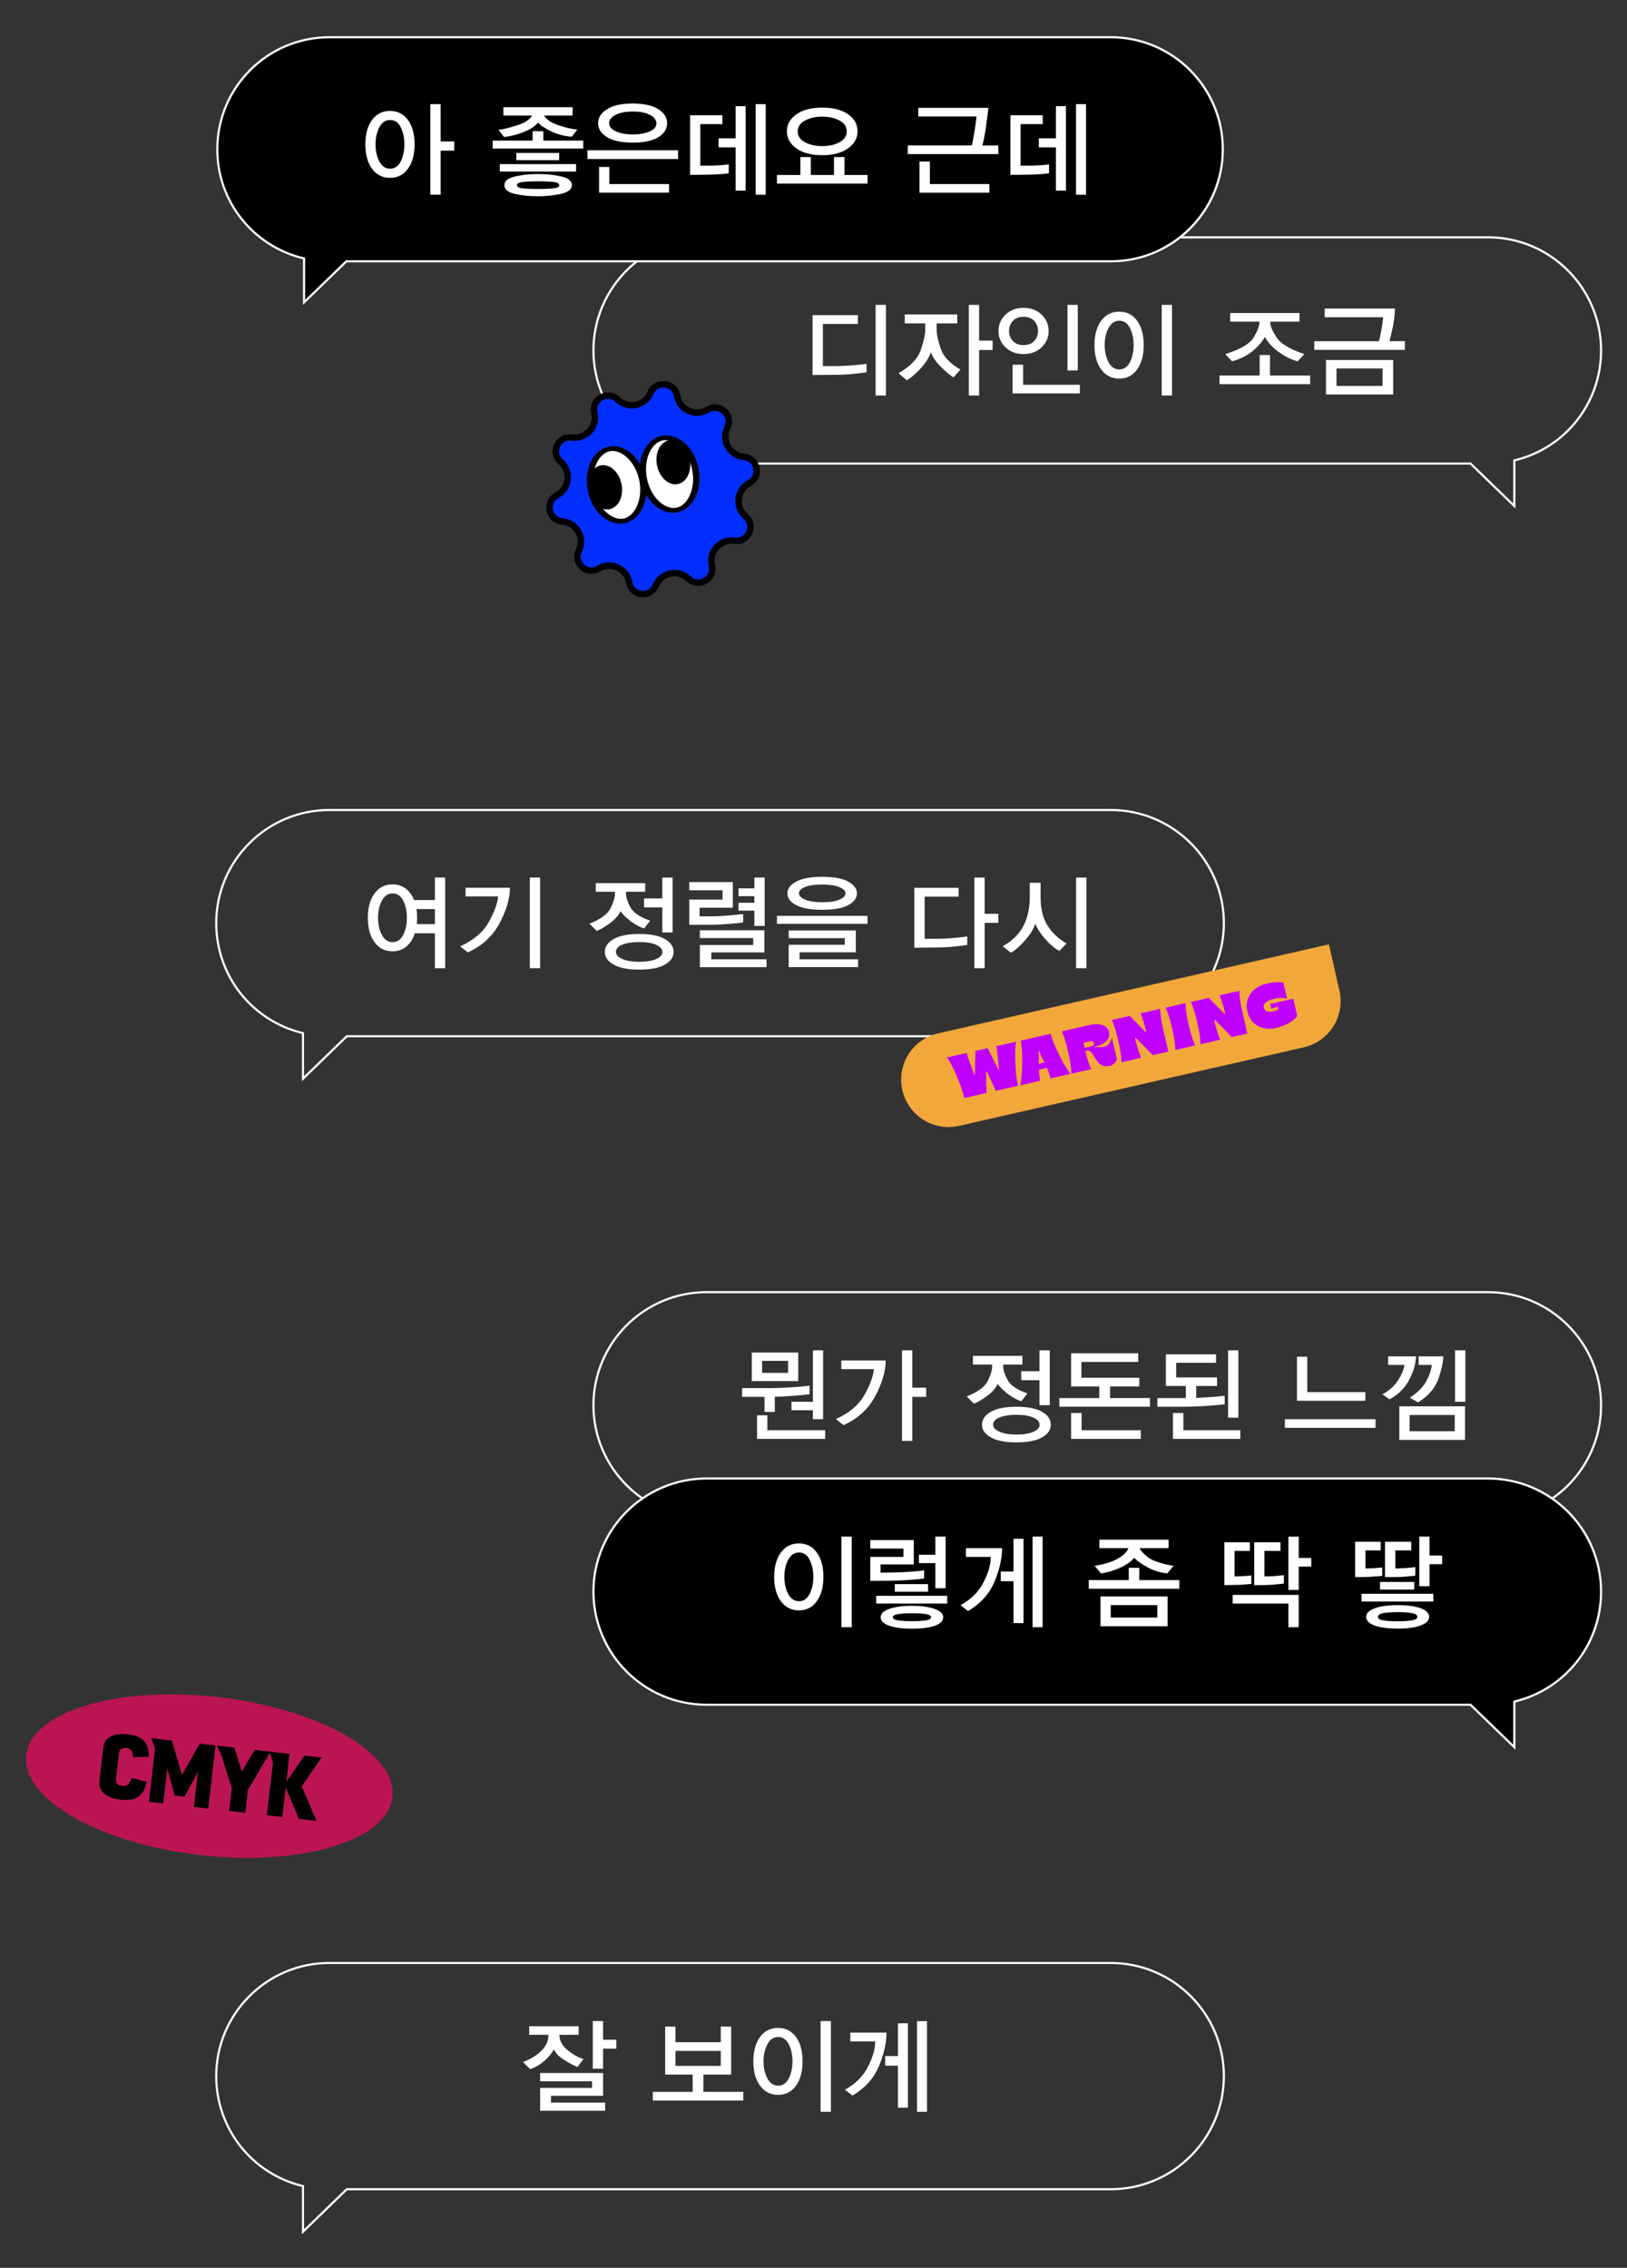 <?xml version="1.0" encoding="UTF-8"?><svg xmlns="http://www.w3.org/2000/svg" viewBox="0 0 758.26 1056.94"><rect x="0" y="0" width="758.26" height="1056.94" fill="#333333" stroke="none"/><defs><style>.c{fill:#022eff;}.d{fill:#fff;}.e{fill:#f2a73b;}.f{fill:#bb1454;}.g{fill:#c000ff;}</style></defs><g id="a"/><g id="b"><g><g><g><g><path class="d" d="M398.79,174.15c-2.77,.32-5.8,.5-9.1,.53l-10.99,.1v-27.89h21.12v4.08h-16.32v19.68l8.11-.05c2.14-.06,4.57-.22,7.27-.48,2.7-.26,4.36-.45,4.97-.58v3.98c-.61,.1-2.3,.3-5.06,.62Zm9.29,10.18v-42.24h4.8v42.24h-4.8Z"/><path class="d" d="M444.32,175.92c-1.79-1.22-3.82-2.96-6.1-5.23-2.27-2.27-3.73-4.48-4.37-6.62-.77,2.4-2.28,4.86-4.54,7.37-2.26,2.51-4.47,4.44-6.65,5.78l-3.94-3.26c5.6-3.23,9.08-6.87,10.44-10.92,1.36-4.05,2.04-7.1,2.04-9.14v-3.17h-9.55v-4.18h24.48v4.18h-9.6v3.17c0,1.98,.63,4.85,1.9,8.59,1.26,3.74,4.33,6.99,9.19,9.74l-3.31,3.7Zm12-33.84v16.66h6.29v4.37h-6.29v21.22h-4.8v-42.24h4.8Z"/><path class="d" d="M485.43,161.88c-2.19,2.1-5,3.14-8.42,3.14s-6.18-1.05-8.38-3.14c-2.19-2.1-3.29-4.63-3.29-7.61s1.1-5.52,3.29-7.63,4.98-3.17,8.38-3.17,6.23,1.06,8.42,3.17c2.19,2.11,3.29,4.66,3.29,7.63s-1.1,5.51-3.29,7.61Zm-3.41-12.29c-1.17-1.3-2.84-1.94-5.02-1.94s-3.8,.65-4.97,1.94c-1.17,1.3-1.75,2.86-1.75,4.68s.58,3.34,1.75,4.63c1.17,1.3,2.82,1.94,4.97,1.94s3.85-.65,5.02-1.94c1.17-1.3,1.75-2.84,1.75-4.63s-.58-3.38-1.75-4.68Zm-10.1,33.77v-13.39h4.9v9.36h26.45v4.03h-31.34Zm25.58-10.7v-30.58h4.8v30.58h-4.8Z"/><path class="d" d="M529.95,172.18c-2.05,2.85-4.83,4.27-8.35,4.27s-6.28-1.42-8.38-4.25c-2.1-2.83-3.14-6.62-3.14-11.35s1.05-8.56,3.14-11.38c2.1-2.82,4.89-4.22,8.38-4.22s6.3,1.41,8.35,4.22c2.05,2.82,3.07,6.61,3.07,11.38s-1.02,8.48-3.07,11.33Zm-3.36-19.32c-1.15-2.26-2.8-3.38-4.94-3.38s-3.82,1.14-5.02,3.41c-1.2,2.27-1.8,4.91-1.8,7.92s.6,5.74,1.8,7.99c1.2,2.26,2.87,3.38,5.02,3.38s3.79-1.13,4.94-3.38c1.15-2.26,1.73-4.92,1.73-7.99s-.58-5.69-1.73-7.94Zm14.83,31.46v-42.24h4.8v42.24h-4.8Z"/><path class="d" d="M568.35,179.04v-4.03h18.72v-9.55h4.8v9.55h18.72v4.03h-42.24Zm26.57-21.82c1.94,2.99,6.26,5.59,12.98,7.8l-3.12,3.36c-2.69-.64-5.54-2.02-8.57-4.15-3.02-2.13-5.27-4.54-6.74-7.22-1.18,2.24-3.08,4.44-5.69,6.6-2.61,2.16-5.82,3.75-9.62,4.78l-3.12-3.36c7.07-2.21,11.49-4.81,13.25-7.8,1.76-2.99,2.64-5.22,2.64-6.7v-.62h-13.58v-4.03h32.26v4.03h-13.58v.62c0,1.47,.97,3.7,2.9,6.7Z"/><path class="d" d="M612.51,163.06v-4.03h30.19c.26-1.09,.6-2.74,1.03-4.97,.43-2.22,.73-4.3,.89-6.22h-27.26v-4.03h32.78c-.16,3.49-.55,6.62-1.18,9.38-.62,2.77-1.08,4.71-1.37,5.83h7.15v4.03h-42.24Zm5.47,20.78v-16.08h31.3v16.08h-31.3Zm26.35-12.1h-21.46v8.11h21.46v-8.11Z"/></g><path class="d" d="M706.25,237.01l-21.12-20.47H329.29c-29.35,0-53.22-23.87-53.22-53.22s23.87-53.22,53.22-53.22h364.17c29.35,0,53.22,23.87,53.22,53.22,0,24.6-16.6,45.78-40.43,51.66v22.03ZM329.29,111.1c-28.79,0-52.22,23.43-52.22,52.22s23.43,52.22,52.22,52.22h356.24l19.72,19.11v-20.46l.38-.09c23.58-5.63,40.04-26.52,40.04-50.78,0-28.79-23.43-52.22-52.22-52.22H329.29Z"/></g><g><g><path class="d" d="M202.68,419.45v-10.46h4.8v42.24h-4.8v-16.27h-9.36c-.83,2.62-2.14,4.68-3.94,6.17-1.79,1.49-3.95,2.23-6.48,2.23-3.49,0-6.27-1.42-8.35-4.25s-3.12-6.62-3.12-11.35,1.04-8.56,3.12-11.38c2.08-2.82,4.86-4.22,8.35-4.22,2.37,0,4.41,.64,6.12,1.92,1.71,1.28,3.02,3.07,3.91,5.38h9.74Zm-14.76,.31c-1.14-2.26-2.79-3.38-4.97-3.38s-3.81,1.14-4.99,3.41c-1.18,2.27-1.78,4.91-1.78,7.92s.59,5.74,1.78,7.99c1.18,2.26,2.85,3.38,4.99,3.38s3.83-1.13,4.97-3.38c1.14-2.26,1.7-4.92,1.7-7.99s-.57-5.69-1.7-7.94Zm14.76,10.92v-7.01h-8.59c.1,.64,.17,1.3,.22,1.97,.05,.67,.07,1.38,.07,2.11,0,.51,0,1.01-.02,1.49-.02,.48-.06,.96-.12,1.44h8.45Z"/><path class="d" d="M232.84,430.25c-3.18,6.02-8.12,10.56-14.81,13.63l-3.6-2.83c6.3-2.85,10.77-6.64,13.39-11.38,2.62-4.74,4.06-8.7,4.32-11.9h-15.17v-4.03h20.69c-.03,4.99-1.64,10.5-4.82,16.51Zm14.09,20.98v-42.24h4.8v42.24h-4.8Z"/><path class="d" d="M300.21,432.7c-1.66-.45-3.55-1.42-5.66-2.9-2.11-1.49-3.92-3.21-5.42-5.16-.74,1.86-2.31,3.69-4.73,5.5-2.42,1.81-4.52,3.05-6.31,3.72l-3.36-3.36c5.22-2.08,8.5-4.5,9.84-7.25,1.34-2.75,2.02-4.94,2.02-6.58v-1.06h-8.93v-4.03h23.04v4.03h-8.93v1.06c0,1.63,.69,3.7,2.06,6.22,1.38,2.51,4.43,4.57,9.17,6.17l-2.78,3.65Zm9.65,16.87c-2.72,1.55-6.7,2.33-11.95,2.33s-9.19-.78-11.93-2.33c-2.74-1.55-4.1-3.53-4.1-5.93s1.37-4.43,4.1-6c2.74-1.57,6.71-2.35,11.93-2.35s9.23,.78,11.95,2.35c2.72,1.57,4.08,3.57,4.08,6s-1.36,4.38-4.08,5.93Zm-4.1-9.26c-1.97-.85-4.57-1.27-7.8-1.27s-5.9,.41-7.9,1.22c-2,.82-3,1.93-3,3.34s1,2.46,3,3.34c2,.88,4.63,1.32,7.9,1.32s5.83-.42,7.8-1.27c1.97-.85,2.95-1.94,2.95-3.29s-.98-2.54-2.95-3.38Zm2.9-5.74v-11.66h-8.5v-4.18h8.5v-9.74h4.8v25.58h-4.8Z"/><path class="d" d="M339.67,430.59c-3.52,.29-6.8,.43-9.84,.43h-8.59v-11.76h15.5v-4.32h-15.5v-3.84h20.3v11.95h-15.5v4.03h5.57c2.08,0,4.81-.14,8.18-.43,3.38-.29,5.56-.51,6.55-.67v3.94c-.93,.16-3.15,.38-6.67,.67Zm-13.49,20.16v-10.32h24.86v-3.22h-24.86v-3.65h30.05v10.32h-24.72v3.22h25.73v3.65h-31.06Zm25.39-19.2v-7.15h-7.39v-3.65h7.39v-3.07h-7.39v-3.65h7.39v-5.04h4.8v22.56h-4.8Z"/><path class="d" d="M362.08,430.54v-3.7h42.24v3.7h-42.24Zm33.22-19.66c2.72,1.49,4.08,3.3,4.08,5.45s-1.36,4.08-4.08,5.52c-2.72,1.44-6.75,2.16-12.1,2.16s-9.34-.71-12.1-2.14c-2.75-1.42-4.13-3.26-4.13-5.5s1.38-4.05,4.13-5.52c2.75-1.47,6.78-2.21,12.1-2.21s9.38,.74,12.1,2.23Zm-27.74,39.86v-10.42h26.16v-3.07h-26.16v-3.6h31.3v10.18h-26.21v3.26h27.26v3.65h-32.35Zm23.54-37.32c-1.94-.78-4.58-1.18-7.94-1.18s-6.08,.38-7.97,1.15c-1.89,.77-2.83,1.74-2.83,2.93s.98,2.18,2.93,2.98c1.95,.8,4.62,1.2,8.02,1.2s5.94-.4,7.85-1.2c1.9-.8,2.86-1.78,2.86-2.93s-.97-2.17-2.9-2.95Z"/><path class="d" d="M445.72,441.05c-2.77,.32-5.8,.5-9.1,.53l-10.51,.1v-27.89h20.64v4.08h-15.84v19.68l7.63-.05c2.14-.06,4.57-.22,7.27-.48,2.7-.26,4.36-.45,4.97-.58v3.98c-.61,.1-2.3,.3-5.06,.62Zm13.18-32.06v16.9h6.38v4.22h-6.38v21.12h-4.8v-42.24h4.8Z"/><path class="d" d="M493.79,443.17c-1.86-.83-3.93-2.5-6.22-5.02-2.29-2.51-3.99-5.06-5.11-7.66-.67,2.34-2.21,4.88-4.61,7.63-2.4,2.75-4.64,4.72-6.72,5.9l-3.84-3.02c4.45-2.46,7.66-5.6,9.65-9.41,1.98-3.81,2.98-8.3,2.98-13.49v-6.67h5.04v6.67c0,5.25,1.02,9.57,3.05,12.96,2.03,3.39,5.03,6.27,9,8.64l-3.22,3.46Zm7.73,8.06v-42.24h4.8v42.24h-4.8Z"/></g><path class="d" d="M140.7,503.92v-22.03c-23.82-5.88-40.43-27.06-40.43-51.66,0-29.35,23.87-53.22,53.22-53.22h364.17c29.35,0,53.22,23.87,53.22,53.22s-23.87,53.22-53.22,53.22H161.83l-21.12,20.47Zm12.79-125.91c-28.79,0-52.22,23.43-52.22,52.22,0,24.26,16.47,45.14,40.04,50.78l.38,.09v20.46l19.72-19.11h356.24c28.79,0,52.22-23.43,52.22-52.22s-23.43-52.22-52.22-52.22H153.5Z"/></g><g><g><path class="d" d="M369.27,650.56c-3.57,.27-6.3,.41-8.18,.41v7.06h-4.8v-7.01h-10.42v-4.08h13.54c2.46,0,5.65-.13,9.55-.38,3.9-.26,6.69-.51,8.35-.77v4.03c-1.79,.22-4.47,.47-8.04,.74Zm-18.89-6.89v-13.3h21.65v13.3h-21.65Zm2.45,26.93v-10.99h4.8v6.96h26.93v4.03h-31.73Zm14.45-36.38h-12.1v5.62h12.1v-5.62Zm11.57,27.22v-4.18h-9.98v-3.94h9.98v-24h4.75v32.11h-4.75Z"/><path class="d" d="M407.96,650.58c-3.18,6.02-8.12,10.56-14.81,13.63l-3.6-2.83c6.3-2.85,10.77-6.64,13.39-11.38,2.62-4.74,4.06-8.7,4.32-11.9h-15.17v-4.03h20.69c-.03,4.99-1.64,10.5-4.82,16.51Zm17.21-21.26v17.42h6.48v4.27h-6.48v20.54h-4.8v-42.24h4.8Z"/><path class="d" d="M476,653.03c-1.66-.45-3.55-1.42-5.66-2.9-2.11-1.49-3.92-3.21-5.42-5.16-.74,1.86-2.31,3.69-4.73,5.5-2.42,1.81-4.52,3.05-6.31,3.72l-3.36-3.36c5.22-2.08,8.5-4.5,9.84-7.25,1.34-2.75,2.02-4.94,2.02-6.58v-1.06h-8.93v-4.03h23.04v4.03h-8.93v1.06c0,1.63,.69,3.7,2.06,6.22,1.38,2.51,4.43,4.57,9.17,6.17l-2.78,3.65Zm9.65,16.87c-2.72,1.55-6.71,2.33-11.95,2.33s-9.19-.78-11.93-2.33c-2.74-1.55-4.1-3.53-4.1-5.93s1.37-4.43,4.1-6c2.74-1.57,6.71-2.35,11.93-2.35s9.23,.78,11.95,2.35c2.72,1.57,4.08,3.57,4.08,6s-1.36,4.38-4.08,5.93Zm-4.1-9.26c-1.97-.85-4.57-1.27-7.8-1.27s-5.9,.41-7.9,1.22-3,1.93-3,3.34,1,2.46,3,3.34c2,.88,4.63,1.32,7.9,1.32s5.83-.42,7.8-1.27c1.97-.85,2.95-1.94,2.95-3.29s-.98-2.54-2.95-3.38Zm2.9-5.74v-11.66h-8.5v-4.18h8.5v-9.74h4.8v25.58h-4.8Z"/><path class="d" d="M493.71,655.62v-4.03h18.62v-5.42h-13.15v-15.46h31.3v4.03h-26.5v7.39h26.98v4.03h-13.63v5.42h18.62v4.03h-42.24Zm5.47,14.98v-12.05h4.9v8.02h27.6v4.03h-32.5Z"/><path class="d" d="M562.86,655.19c-3.7,.29-8.06,.43-13.08,.43h-10.37v-4.03h13.25v-5.66h-9.31v-14.74h23.38v3.94h-18.58v6.82h19.06v3.98h-9.7v5.57c1.73-.06,3.93-.19,6.6-.38,2.67-.19,4.89-.4,6.65-.62v3.98c-1.57,.19-4.2,.43-7.9,.72Zm-16.2,15.41v-12.05h4.85v8.02h26.54v4.03h-31.39Zm25.68-9.89v-31.39h4.8v31.39h-4.8Z"/><path class="d" d="M598.83,665.46v-4.03h42.24v4.03h-42.24Zm5.62-12.62v-20.54h4.8v16.51h27.07v4.03h-31.87Z"/><path class="d" d="M656.72,643.14c-2.02,3.84-5.07,6.85-9.17,9.02l-3.31-2.35c3.04-1.54,5.46-3.67,7.25-6.41,1.79-2.74,2.8-5.16,3.02-7.27h-7.58v-3.98h13.01c-.13,3.49-1.2,7.15-3.22,10.99Zm-4.56,27.94v-15.65h30.62v15.65h-30.62Zm25.82-11.62h-21.02v7.58h21.02v-7.58Zm-7.9-16.18c-1.49,3.94-4.55,7.38-9.19,10.32l-3.84-2.21c3.46-2.21,5.96-4.69,7.51-7.44,1.55-2.75,2.47-5.36,2.76-7.82h-6.19v-3.98h11.57c-.26,3.49-1.13,7.2-2.62,11.14Zm8.04,10.03v-24h4.8v24h-4.8Z"/></g><path class="d" d="M706.25,728.63l-21.12-20.47H329.29c-29.35,0-53.22-23.87-53.22-53.22s23.87-53.22,53.22-53.22h364.17c29.35,0,53.22,23.87,53.22,53.22,0,24.6-16.6,45.78-40.43,51.66v22.03Zm-376.96-125.91c-28.79,0-52.22,23.43-52.22,52.22s23.43,52.22,52.22,52.22h356.24l19.72,19.11v-20.46l.38-.09c23.58-5.63,40.04-26.52,40.04-50.78,0-28.79-23.43-52.22-52.22-52.22H329.29Z"/></g><g><g><path class="d" d="M269.11,963.31c-1.66-.64-3.72-1.73-6.17-3.26-2.45-1.54-4.04-3.18-4.78-4.94-.99,1.86-2.46,3.64-4.42,5.35-1.95,1.71-4.16,3.02-6.62,3.91l-3.36-3.36c3.52-1.31,6.38-3.06,8.57-5.26,2.19-2.19,3.29-4.66,3.29-7.42h-8.98v-3.98h23.04v3.98h-8.98c0,2.72,1.31,5.13,3.94,7.22,2.62,2.1,5.07,3.45,7.34,4.06l-2.88,3.7Zm-17.38,20.4v-10.61h24.19v-3.12h-24.19v-3.84h29.33v10.61h-24.29v3.17h25.25v3.79h-30.29Zm29.33-28.9v9.31h-4.8v-22.18h4.8v8.69h6.19v4.18h-6.19Z"/><path class="d" d="M304.24,978.96v-4.03h18.58v-8.06h-12.82v-22.37h4.8v7.3h21.12v-7.3h4.85v22.37h-12.96v8.06h18.62v4.03h-42.19Zm31.68-23.14h-21.12v7.01h21.12v-7.01Z"/><path class="d" d="M370.96,972.05c-2.05,2.85-4.83,4.27-8.35,4.27s-6.28-1.42-8.38-4.25c-2.1-2.83-3.14-6.62-3.14-11.35s1.05-8.56,3.14-11.38c2.1-2.82,4.89-4.22,8.38-4.22s6.3,1.41,8.35,4.22c2.05,2.82,3.07,6.61,3.07,11.38s-1.02,8.48-3.07,11.33Zm-3.36-19.32c-1.15-2.26-2.8-3.38-4.94-3.38s-3.82,1.14-5.02,3.41c-1.2,2.27-1.8,4.91-1.8,7.92s.6,5.74,1.8,7.99c1.2,2.26,2.87,3.38,5.02,3.38s3.79-1.13,4.94-3.38c1.15-2.26,1.73-4.92,1.73-7.99s-.58-5.69-1.73-7.94Zm14.83,31.46v-42.24h4.8v42.24h-4.8Z"/><path class="d" d="M409.6,962.98c-2.37,5.63-6.46,10.19-12.29,13.68l-3.55-2.74c4.8-2.59,8.36-6.12,10.68-10.58,2.32-4.46,3.46-8.44,3.43-11.93h-11.57v-4.08h16.85c0,4.8-1.18,10.02-3.55,15.65Zm8.88,19.3v-19.54h-5.95v-4.51h5.95v-15.26h4.66v39.31h-4.66Zm8.88,1.92v-42.24h4.66v42.24h-4.66Z"/></g><path class="d" d="M140.7,1041.27v-22.03c-23.82-5.88-40.43-27.06-40.43-51.66,0-29.35,23.87-53.22,53.22-53.22h364.17c29.35,0,53.22,23.87,53.22,53.22s-23.87,53.22-53.22,53.22H161.83l-21.12,20.47Zm12.79-125.91c-28.79,0-52.22,23.43-52.22,52.22,0,24.26,16.47,45.14,40.04,50.78l.38,.09v20.46l19.72-19.11h356.24c28.79,0,52.22-23.43,52.22-52.22s-23.43-52.22-52.22-52.22H153.5Z"/></g><g><g><path d="M329.29,689.05h364.17c29.12,0,52.72,23.6,52.72,52.72h0c0,24.88-17.24,45.72-40.43,51.26v21.24l-20.42-19.79H329.29c-29.12,0-52.72-23.6-52.72-52.72h0c0-29.12,23.6-52.72,52.72-52.72Z"/><path class="d" d="M706.25,815.47l-21.12-20.47H329.29c-29.35,0-53.22-23.87-53.22-53.22s23.87-53.22,53.22-53.22h364.17c29.35,0,53.22,23.87,53.22,53.22,0,24.6-16.6,45.78-40.43,51.66v22.03Zm-376.96-125.91c-28.79,0-52.22,23.43-52.22,52.22s23.43,52.22,52.22,52.22h356.24l19.72,19.11v-20.46l.38-.09c23.58-5.63,40.04-26.51,40.04-50.78,0-28.79-23.43-52.22-52.22-52.22H329.29Z"/></g><g><path class="d" d="M380.67,746.25c-2.05,2.85-4.83,4.27-8.35,4.27s-6.28-1.42-8.38-4.25c-2.1-2.83-3.14-6.62-3.14-11.35s1.05-8.56,3.14-11.38c2.1-2.82,4.89-4.22,8.38-4.22s6.3,1.41,8.35,4.22c2.05,2.82,3.07,6.61,3.07,11.38s-1.02,8.48-3.07,11.33Zm-3.36-19.32c-1.15-2.26-2.8-3.38-4.94-3.38s-3.82,1.14-5.02,3.41c-1.2,2.27-1.8,4.91-1.8,7.92s.6,5.74,1.8,7.99c1.2,2.26,2.87,3.38,5.02,3.38s3.79-1.13,4.94-3.38c1.15-2.26,1.73-4.92,1.73-7.99s-.58-5.69-1.73-7.94Zm14.83,31.46v-42.24h4.8v42.24h-4.8Z"/><path class="d" d="M423.9,736.33c-2.96,.21-5.8,.33-8.52,.36l-9.79,.1v-11.18h15.46v-3.89h-15.46v-3.94h20.26v11.33h-15.46v3.84l6.77-.1c2.08-.03,4.49-.14,7.22-.34,2.74-.19,4.84-.4,6.31-.62v3.79c-1.57,.22-3.83,.44-6.79,.65Zm-15.53,11.02v-3.6h33.07v3.6h-33.07Zm27.36,10.32c-2.56,.93-6.13,1.39-10.7,1.39s-7.99-.46-10.63-1.39c-2.64-.93-3.96-2.24-3.96-3.94s1.34-2.93,4.01-3.89c2.67-.96,6.18-1.44,10.54-1.44s7.91,.48,10.58,1.44c2.67,.96,4.01,2.26,4.01,3.89s-1.28,3.01-3.84,3.94Zm-4.34-5.45c-1.68-.24-3.8-.36-6.36-.36s-4.61,.12-6.34,.36c-1.73,.24-2.59,.76-2.59,1.56,0,.7,.87,1.18,2.62,1.42,1.74,.24,3.85,.36,6.31,.36s4.56-.12,6.29-.36c1.73-.24,2.59-.71,2.59-1.42,0-.8-.84-1.32-2.52-1.56Zm-14.38-10.39v-3.55h15.5v3.55h-15.5Zm18.91-1.63v-11.71h-7.68v-3.89h7.68v-8.45h4.8v24.05h-4.8Z"/><path class="d" d="M463.47,737.17c-2.37,5.63-6.46,10.19-12.29,13.68l-3.55-2.74c4.8-2.59,8.36-6.12,10.68-10.58,2.32-4.46,3.46-8.44,3.43-11.93h-11.57v-4.08h16.85c0,4.8-1.18,10.02-3.55,15.65Zm8.88,19.3v-19.54h-5.95v-4.51h5.95v-15.26h4.66v39.31h-4.66Zm8.88,1.92v-42.24h4.66v42.24h-4.66Z"/><path class="d" d="M507.39,740.44v-4.03h18.67v-5.71h4.9v5.71h18.67v4.03h-42.24Zm27.43-14.81c2.13,1.74,6.17,3.13,12.12,4.15l-2.93,3.5c-3.39-.35-6.49-1.31-9.29-2.88-2.8-1.57-4.86-3.02-6.17-4.37-1.22,1.63-3.33,3.14-6.34,4.54-3.01,1.39-6.05,2.3-9.12,2.71l-2.93-3.5c4.64-.74,8.3-1.9,10.97-3.48,2.67-1.58,4.25-3.18,4.73-4.78h-13.49v-3.94h32.26v3.94h-13.49c.32,.99,1.54,2.36,3.67,4.1Zm-21.96,32.28v-13.87h31.3v13.87h-31.3Zm26.5-9.84h-21.7v5.81h21.7v-5.81Z"/><path class="d" d="M580.88,738.4c-.93,.08-1.9,.15-2.93,.22l-7.34,.14v-19.97h11.86v4.03h-7.1v11.9l3.89-.14c.8-.06,1.54-.12,2.21-.17,.67-.05,1.25-.1,1.73-.17v3.94c-.61,.06-1.38,.14-2.3,.22Zm19.58,19.99v-11.04h-25.97v-4.03h30.77v15.07h-4.8Zm-4.75-20.06c-.99,.1-1.95,.18-2.88,.24-1.6,.13-3.35,.19-5.26,.19h-3.05v-19.97h12.24v4.03h-7.49v11.9l4.22-.14c.86-.06,1.72-.14,2.57-.22,.85-.08,1.61-.17,2.28-.26v3.94c-.77,.1-1.65,.19-2.64,.29Zm9.55-8.21v10.9h-4.8v-24.86h4.8v9.94h5.86v4.03h-5.86Z"/><path class="d" d="M641.89,734.65c-.9,.08-1.92,.15-3.07,.22-1.57,.1-3.14,.14-4.73,.14h-2.52v-16.46h11.9v4.03h-7.1v8.4l3.84-.1c.83-.06,1.58-.13,2.23-.19,.66-.06,1.24-.11,1.75-.14v3.89c-.64,.06-1.41,.14-2.3,.22Zm-7.34,11.74v-3.6h33.46v3.6h-33.46Zm27.6,11.14c-2.59,.99-6.18,1.49-10.75,1.49s-8.13-.48-10.75-1.44c-2.62-.96-3.94-2.3-3.94-4.03s1.31-2.99,3.94-3.98c2.62-.99,6.21-1.49,10.75-1.49s8.16,.49,10.75,1.46c2.59,.98,3.89,2.31,3.89,4.01s-1.3,2.99-3.89,3.98Zm-4.25-5.74c-1.78-.3-3.94-.46-6.5-.46s-4.82,.15-6.58,.46c-1.76,.3-2.64,.9-2.64,1.8,0,.83,.88,1.38,2.64,1.63,1.76,.26,3.95,.38,6.58,.38s4.73-.13,6.5-.38c1.78-.26,2.66-.8,2.66-1.63,0-.9-.89-1.5-2.66-1.8Zm-14.76-10.97v-3.55h15.98v3.55h-15.98Zm13.82-6.19c-.99,.1-1.95,.18-2.88,.24-1.6,.1-3.39,.14-5.38,.14h-3.22v-16.46h12.24v4.03h-7.44v8.4l4.42-.14c.86-.06,1.74-.14,2.62-.22,.88-.08,1.64-.17,2.28-.26v3.98c-.77,.1-1.65,.19-2.64,.29Zm9.26-5.62v10.27h-4.75v-23.14h4.75v8.83h5.9v4.03h-5.9Z"/></g></g><g><g><path d="M141.7,120.44l-.38-.09c-23.58-5.63-40.04-26.52-40.04-50.78,0-28.79,23.43-52.22,52.22-52.22h364.17c28.79,0,52.22,23.43,52.22,52.22s-23.43,52.22-52.22,52.22H161.42l-19.72,19.11v-20.46Z"/><path class="d" d="M517.66,17.85c28.52,0,51.72,23.2,51.72,51.72s-23.2,51.72-51.72,51.72H161.22l-.29,.28-18.73,18.15v-19.67l-.77-.18c-11.11-2.66-21.18-9.06-28.36-18.03-7.39-9.24-11.3-20.4-11.3-32.26,0-28.52,23.2-51.72,51.72-51.72h364.17m0-1H153.5c-29.12,0-52.72,23.6-52.72,52.72,0,24.88,17.24,45.72,40.43,51.26v21.24l20.42-19.79h356.04c29.12,0,52.72-23.6,52.72-52.72s-23.6-52.72-52.72-52.72h0Z"/></g><g><path class="d" d="M190.12,78.62c-2.06,2.85-4.86,4.27-8.38,4.27s-6.27-1.42-8.35-4.25-3.12-6.62-3.12-11.35,1.04-8.56,3.12-11.38c2.08-2.82,4.86-4.22,8.35-4.22s6.31,1.41,8.38,4.22c2.06,2.82,3.1,6.61,3.1,11.38s-1.03,8.48-3.1,11.33Zm-3.36-19.32c-1.14-2.26-2.79-3.38-4.97-3.38s-3.81,1.14-4.99,3.41c-1.18,2.27-1.78,4.91-1.78,7.92s.59,5.74,1.78,7.99c1.18,2.26,2.85,3.38,4.99,3.38s3.83-1.13,4.97-3.38c1.14-2.26,1.7-4.92,1.7-7.99s-.57-5.69-1.7-7.94Zm18.6-10.78v17.42h6.34v4.27h-6.34v20.54h-4.8V48.53h4.8Z"/><path class="d" d="M229.6,69.26v-3.74h18.62v-4.37h4.99v4.37h18.62v3.74h-42.24Zm30.79-10.85c3.47,1.15,6.36,1.81,8.66,1.97l-2.59,3.36c-3.39-.29-6.52-1.1-9.38-2.42-2.86-1.33-4.99-2.73-6.36-4.2-1.28,1.66-3.44,3.11-6.48,4.34-3.04,1.23-6.14,2.04-9.31,2.42l-2.59-3.36c1.98-.22,4.81-.9,8.47-2.04,3.66-1.14,6.04-2.68,7.13-4.63h-13.34v-3.89h32.26v3.89h-13.34c1.12,1.89,3.42,3.41,6.89,4.56Zm-27.48,21.55v-3.46h35.57v3.46h-35.57Zm28.46,10.39c-3.42,.75-6.94,1.13-10.56,1.13-4.06,0-7.7-.38-10.92-1.13-3.22-.75-4.82-2.1-4.82-4.06s1.63-3.26,4.9-4.03,6.88-1.15,10.85-1.15,7.46,.38,10.75,1.13c3.3,.75,4.94,2.1,4.94,4.06s-1.71,3.3-5.14,4.06Zm-20.74-15.67v-3.41h19.97v3.41h-19.97Zm16.66,10.06c-2.24-.18-4.4-.26-6.48-.26-2.24,0-4.45,.09-6.62,.26-2.18,.18-3.26,.71-3.26,1.61,0,.83,1.09,1.33,3.26,1.49,2.18,.16,4.38,.24,6.62,.24,2.02,0,4.16-.08,6.43-.24,2.27-.16,3.41-.66,3.41-1.49,0-.9-1.12-1.43-3.36-1.61Z"/><path class="d" d="M273.76,74.11v-4.08h42.24v4.08h-42.24Zm33.05-10.18c-2.74,1.7-6.73,2.54-11.98,2.54s-9.12-.85-11.9-2.54c-2.78-1.7-4.18-3.86-4.18-6.48s1.38-4.78,4.15-6.55,6.74-2.66,11.93-2.66,9.24,.88,11.98,2.64c2.74,1.76,4.1,3.95,4.1,6.58s-1.37,4.78-4.1,6.48Zm-27.62,25.87v-12h4.8v7.97h27.84v4.03h-32.64Zm23.71-36.26c-2.02-1.04-4.69-1.56-8.02-1.56s-5.95,.51-7.97,1.54c-2.02,1.02-3.02,2.32-3.02,3.89s1.03,2.83,3.1,3.79c2.06,.96,4.68,1.44,7.85,1.44s5.89-.46,7.97-1.39c2.08-.93,3.12-2.18,3.12-3.74s-1.01-2.92-3.02-3.96Z"/><path class="d" d="M336.31,81.12c-1.5,.13-3.58,.22-6.24,.29l-8.45,.1v-27.79h15.07v4.13h-10.32v19.39l5.47-.05c1.5-.03,2.98-.1,4.44-.22,1.46-.11,2.57-.23,3.34-.36v4.13c-.7,.13-1.81,.26-3.31,.38Zm6.53,7.73v-20.16h-7.97v-4.22h7.97v-14.98h4.66v39.36h-4.66Zm9.36,1.92V48.53h4.66v42.24h-4.66Z"/><path class="d" d="M362.08,85.58v-4.03h10.94v-8.35h4.85v8.35h10.8v-8.35h4.9v8.35h10.75v4.03h-42.24Zm33.12-16.42c-2.98,2.11-6.98,3.17-12,3.17s-9.1-1.06-12.05-3.17c-2.94-2.11-4.42-4.77-4.42-7.97s1.48-5.84,4.44-7.92c2.96-2.08,6.97-3.12,12.02-3.12s9.1,1.03,12.05,3.1c2.94,2.06,4.42,4.71,4.42,7.94s-1.49,5.86-4.46,7.97Zm-3.91-12.98c-2.22-1.2-4.92-1.8-8.09-1.8s-5.82,.6-8.06,1.8c-2.24,1.2-3.36,2.89-3.36,5.06s1.12,3.82,3.36,5.04c2.24,1.22,4.93,1.82,8.06,1.82s5.82-.61,8.06-1.82c2.24-1.22,3.36-2.9,3.36-5.04s-1.11-3.86-3.34-5.06Z"/><path class="d" d="M423.04,71.81v-4.03h29.9c.29-1.22,.67-3.26,1.15-6.14,.48-2.88,.82-5.33,1.01-7.34h-27.12v-4.03h32.64c-.1,1.38-.45,4.21-1.06,8.5-.61,4.29-1.2,7.3-1.78,9.02h7.49v4.03h-42.24Zm5.47,18v-14.54h4.85v10.51h27.74v4.03h-32.59Z"/><path class="d" d="M485.59,81.12c-1.5,.13-3.58,.22-6.24,.29l-8.45,.1v-27.79h15.07v4.13h-10.32v19.39l5.47-.05c1.5-.03,2.98-.1,4.44-.22,1.46-.11,2.57-.23,3.34-.36v4.13c-.7,.13-1.81,.26-3.31,.38Zm6.53,7.73v-20.16h-7.97v-4.22h7.97v-14.98h4.66v39.36h-4.66Zm9.36,1.92V48.53h4.66v42.24h-4.66Z"/></g></g></g><g><g><path class="c" d="M326.65,271.45c-2.1,.43-4.13-.18-5.72-1.72-2.25-2.17-5.43-3.1-8.49-2.47s-5.62,2.73-6.84,5.61c-.86,2.04-2.49,3.41-4.59,3.84-1.78,.36-3.65,0-5.13-1.01-.99-.67-2.26-1.95-2.66-4.22-.45-2.55-1.87-4.74-3.99-6.19-2.12-1.44-4.76-1.98-7.24-1.47-1.06,.22-2.07,.62-3.02,1.19-.69,.42-1.41,.7-2.14,.85-2.34,.48-4.85-.49-6.38-2.48-1.55-2-1.79-4.47-.66-6.78,1.37-2.81,1.27-6.12-.28-8.84-1.55-2.72-4.33-4.51-7.45-4.77-3.57-.3-5.36-2.97-5.81-5.16-.45-2.19,.15-5.35,3.31-7.03,2.76-1.47,4.62-4.2,4.97-7.31,.35-3.11-.86-6.19-3.22-8.24-1.94-1.68-2.69-4.05-2.06-6.49,.63-2.43,2.56-4.31,4.9-4.79,.73-.15,1.51-.17,2.31-.06,1.09,.15,2.18,.12,3.24-.1,2.48-.51,4.7-2.04,6.08-4.2,1.39-2.17,1.83-4.74,1.24-7.26-.52-2.24,.14-3.92,.78-4.93,.96-1.51,2.54-2.58,4.32-2.94,2.1-.43,4.13,.18,5.72,1.72,2.25,2.17,5.43,3.1,8.49,2.47s5.62-2.73,6.84-5.61c.86-2.04,2.49-3.41,4.59-3.84,1.78-.36,3.65,0,5.13,1.01,.99,.67,2.26,1.95,2.66,4.22,.45,2.55,1.87,4.74,3.99,6.19,2.12,1.44,4.76,1.98,7.24,1.47,1.06-.22,2.07-.62,3.02-1.19,.69-.42,1.41-.7,2.14-.85,2.34-.48,4.85,.49,6.39,2.48,1.55,2,1.79,4.46,.66,6.78-1.37,2.81-1.27,6.12,.28,8.84s4.33,4.51,7.45,4.77c3.57,.3,5.36,2.97,5.81,5.16,.45,2.19-.15,5.35-3.31,7.03-2.76,1.47-4.62,4.2-4.97,7.31s.85,6.19,3.22,8.24c1.94,1.68,2.69,4.05,2.06,6.49-.63,2.43-2.56,4.31-4.9,4.79-.73,.15-1.51,.17-2.31,.06-1.09-.15-2.18-.12-3.24,.1-2.48,.51-4.7,2.04-6.08,4.2-1.39,2.17-1.83,4.74-1.24,7.26,.52,2.24-.14,3.92-.78,4.93-.96,1.51-2.54,2.58-4.32,2.94Z"/><path d="M308.06,180.7c1.37-.28,2.86,.01,3.98,.78,.75,.51,1.72,1.49,2.02,3.24,.52,2.95,2.16,5.49,4.63,7.17,2.45,1.67,5.51,2.29,8.39,1.7,1.23-.25,2.4-.71,3.49-1.37,.54-.33,1.1-.55,1.67-.67,1.79-.37,3.71,.39,4.9,1.93,.56,.72,1.73,2.68,.5,5.2-1.59,3.26-1.47,7.09,.32,10.24,1.79,3.15,5.01,5.22,8.63,5.52,2.74,.23,4.11,2.2,4.47,3.97s-.12,4.12-2.55,5.41c-3.2,1.7-5.35,4.87-5.76,8.47-.41,3.6,.99,7.17,3.73,9.54,2.13,1.84,1.82,4.09,1.59,4.98-.49,1.88-1.96,3.33-3.75,3.7-.57,.12-1.17,.13-1.8,.04-1.26-.18-2.52-.14-3.75,.11-2.88,.59-5.44,2.36-7.04,4.86-1.61,2.51-2.12,5.5-1.43,8.41,.41,1.73-.09,3.01-.59,3.78-.74,1.15-1.99,2-3.36,2.28-.92,.19-2.72,.27-4.38-1.33-2.61-2.52-6.28-3.59-9.84-2.86-3.55,.73-6.51,3.16-7.92,6.5-.9,2.13-2.58,2.76-3.51,2.95-1.37,.28-2.86-.01-3.98-.78-.75-.51-1.72-1.49-2.02-3.24-.52-2.95-2.16-5.49-4.62-7.17-2.45-1.67-5.51-2.29-8.39-1.7-1.23,.25-2.4,.71-3.49,1.37-.54,.33-1.1,.55-1.67,.67-1.79,.37-3.71-.39-4.9-1.93-.56-.72-1.73-2.68-.5-5.2,1.59-3.26,1.47-7.09-.32-10.24-1.79-3.15-5.01-5.22-8.63-5.52-2.74-.23-4.11-2.2-4.47-3.97s.12-4.12,2.55-5.41c3.2-1.7,5.35-4.87,5.76-8.47,.41-3.6-.99-7.17-3.73-9.54-2.13-1.84-1.82-4.09-1.59-4.98,.49-1.88,1.96-3.33,3.75-3.7,.57-.12,1.17-.13,1.8-.04,1.26,.18,2.52,.14,3.75-.11,2.88-.59,5.44-2.36,7.04-4.86,1.61-2.51,2.12-5.5,1.43-8.41-.41-1.73,.09-3.01,.59-3.78,.74-1.15,1.99-2,3.36-2.28,.92-.19,2.72-.27,4.38,1.33,2.61,2.52,6.28,3.59,9.84,2.86,3.55-.73,6.51-3.16,7.92-6.5,.9-2.13,2.58-2.76,3.51-2.95m-.6-2.94c-2.36,.48-4.53,2.03-5.67,4.72h0c-1.09,2.59-3.31,4.22-5.76,4.72s-5.13-.13-7.15-2.08h0c-2.1-2.03-4.71-2.6-7.07-2.11-4.06,.83-7.41,4.77-6.26,9.68h0c1.06,4.54-1.93,8.78-6.16,9.65-.87,.18-1.78,.21-2.73,.08h0c-1-.14-1.94-.11-2.82,.07-6.03,1.24-8.78,9.33-3.52,13.88h0c4.25,3.67,3.48,10.46-1.47,13.1h0c-7.03,3.74-4.86,14.34,3.08,15.01h0c5.59,.47,8.97,6.42,6.51,11.46h0c-3.05,6.25,2.66,12.61,8.69,11.38,.87-.18,1.76-.52,2.62-1.04h0c.82-.49,1.67-.82,2.54-1,4.23-.87,8.65,1.86,9.46,6.45h0c.87,4.96,5.5,7.27,9.56,6.44,2.36-.48,4.53-2.03,5.67-4.72h0c1.09-2.59,3.31-4.22,5.76-4.72,2.45-.5,5.13,.13,7.15,2.08h0c2.1,2.03,4.71,2.6,7.07,2.11,4.06-.83,7.41-4.77,6.26-9.68h0c-1.06-4.54,1.93-8.78,6.16-9.65,.87-.18,1.78-.21,2.73-.08h0c1,.14,1.94,.11,2.82-.07,6.03-1.24,8.78-9.33,3.52-13.88h0c-4.25-3.67-3.48-10.46,1.47-13.1h0c7.03-3.74,4.86-14.34-3.08-15.01h0c-5.59-.47-8.97-6.42-6.51-11.46h0c3.05-6.25-2.66-12.61-8.69-11.38-.87,.18-1.76,.52-2.62,1.04h0c-.82,.49-1.67,.82-2.54,1-4.23,.87-8.65-1.86-9.46-6.45h0c-.87-4.96-5.5-7.27-9.56-6.44h0Z"/></g><g><path class="d" d="M290.83,242.75c-3.03,.62-6.29-.44-9.18-2.98-3.09-2.71-5.3-6.73-6.24-11.32-.94-4.58-.48-9.15,1.29-12.86,1.66-3.47,4.24-5.73,7.27-6.35,3.03-.62,6.29,.44,9.18,2.98,3.09,2.71,5.3,6.73,6.24,11.32,.94,4.58,.48,9.15-1.29,12.86-1.66,3.47-4.24,5.73-7.27,6.35Z"/><path d="M284.18,210.3c2.43-.5,5.27,.48,7.78,2.69,2.94,2.59,5.06,6.44,5.96,10.85,.9,4.41,.47,8.79-1.21,12.32-1.44,3.02-3.66,5.04-6.09,5.53s-5.27-.48-7.78-2.69c-2.94-2.59-5.06-6.44-5.96-10.85s-.47-8.79,1.21-12.32c1.44-3.02,3.66-5.04,6.09-5.53m-.43-2.1c-7.43,1.52-11.83,10.73-9.81,20.56,2.01,9.83,9.67,16.56,17.11,15.04,7.43-1.52,11.83-10.73,9.81-20.56-2.01-9.83-9.67-16.56-17.11-15.04h0Z"/></g><ellipse cx="282.04" cy="227.1" rx="7.76" ry="10.42" transform="translate(-39.85 61.24) rotate(-11.58)"/><g><g><path class="d" d="M315.47,237.71c-3.03,.62-6.29-.44-9.18-2.98-3.09-2.71-5.3-6.73-6.24-11.32s-.48-9.15,1.29-12.86c1.66-3.47,4.24-5.73,7.27-6.35s6.29,.44,9.18,2.98c3.09,2.71,5.3,6.73,6.24,11.32s.48,9.15-1.29,12.86c-1.66,3.47-4.24,5.73-7.27,6.35Z"/><path d="M308.82,205.25c2.43-.5,5.27,.48,7.78,2.69,2.94,2.59,5.06,6.44,5.96,10.85s.47,8.79-1.21,12.32c-1.44,3.02-3.66,5.04-6.09,5.53s-5.27-.48-7.78-2.69c-2.94-2.59-5.06-6.44-5.96-10.85-.9-4.41-.47-8.79,1.21-12.32,1.44-3.02,3.66-5.04,6.09-5.53m-.43-2.1c-7.43,1.52-11.83,10.73-9.81,20.56,2.01,9.83,9.67,16.56,17.11,15.04,7.43-1.52,11.83-10.73,9.81-20.56-2.01-9.83-9.67-16.56-17.11-15.04h0Z"/></g><ellipse cx="313.82" cy="215.4" rx="7.76" ry="10.42" transform="translate(-36.85 67.38) rotate(-11.58)"/></g></g><g><path class="e" d="M446.99,524.71l160.62-36.59c11.9-2.71,19.35-14.55,16.64-26.45l-4.91-21.55-182.17,41.5c-11.9,2.71-19.35,14.55-16.64,26.45h0c2.71,11.9,14.55,19.35,26.45,16.64Z"/><g><path class="g" d="M449.38,511.75c-.16-.89-.44-1.98-.83-3.25-.39-1.28-.83-2.52-1.33-3.73-.07-.2-.14-.4-.22-.6-.09-.2-.17-.39-.25-.57l-1.27-2.98s-.02-.06-.03-.08c-.01-.02-.03-.04-.03-.08-.56-1.32-1.22-2.69-1.98-4.13-.76-1.44-1.46-2.61-2.11-3.51l9.25-2.11c.11,.59,.3,1.28,.55,2.09,.25,.8,.58,1.72,.97,2.76l.69,1.83c.04,.11,.08,.22,.12,.33,.04,.11,.07,.21,.11,.3,.19,.47,.36,.94,.53,1.39,.16,.46,.32,.95,.48,1.46l.34-.08,.2-11,5.73-1.3,4.94,9.83,.37-.08c-.08-.53-.15-1.04-.2-1.53-.05-.48-.09-.98-.13-1.48,0-.1-.01-.21-.03-.32-.02-.12-.03-.23-.04-.35l-.18-1.95s-.02-.07-.02-.1c0-.03,0-.05,.01-.08-.11-.91-.22-1.81-.33-2.7-.12-.89-.24-1.61-.39-2.15l9.25-2.11c-.19,1.09-.31,2.45-.38,4.08-.06,1.63-.06,3.16,0,4.58,0,.04,0,.07,0,.09,0,.02,0,.05,0,.09l.14,3.23c0,.22,.02,.44,.04,.67,.01,.23,.03,.48,.05,.73,.1,1.3,.25,2.6,.44,3.89,.2,1.29,.41,2.36,.64,3.19l-10.38,2.37-4.16-9-.37,.08,.15,9.91-10.35,2.36Z"/><path class="g" d="M475.51,505.8c.24-1.12,.43-2.52,.59-4.2,.15-1.68,.24-3.26,.25-4.75l.03-3.27c.02-1.49-.04-3.04-.17-4.65-.13-1.61-.3-2.93-.51-3.95l13.97-3.18,.03,.14c.25,1.03,.67,2.29,1.26,3.76,.58,1.48,1.19,2.86,1.82,4.14l1.44,2.94c.66,1.33,1.42,2.72,2.29,4.17,.86,1.45,1.65,2.62,2.35,3.53l-9.25,2.11c-.14-.6-.34-1.3-.61-2.09-.27-.79-.59-1.64-.95-2.54l-.12-.27-3.75,.85v.32c.03,.31,.09,1.02,.2,2.12,.13,1.18,.26,2.08,.41,2.7l-9.25,2.11Zm11.34-10.68l-1.02-1.76c-.26-.44-.49-.9-.7-1.4-.21-.5-.41-1-.58-1.51-.02-.09-.04-.18-.07-.27-.03-.08-.06-.17-.1-.26l-.39,.09c.02,.17,.04,.33,.05,.48,.01,.15,.03,.3,.04,.45,.05,.46,.08,.92,.1,1.37,.02,.45,.02,.93,0,1.43l-.16,2.03,2.85-.65Z"/><path class="g" d="M517.11,496.77c-1.22,.28-2.27,.24-3.14-.1-.87-.34-1.58-.84-2.12-1.49s-1.13-1.5-1.77-2.56c-.47-.74-.86-1.33-1.19-1.76-.33-.43-.7-.76-1.13-.99s-.91-.28-1.43-.16c-.09,.02-.18,.05-.26,.09s-.15,.08-.22,.14l.04,.2,.1,.42c.34,1.39,.74,2.8,1.2,4.24,.47,1.44,.92,2.6,1.36,3.49l-9.25,2.11c0-1.05-.11-2.37-.32-3.96-.21-1.59-.48-3.1-.81-4.53l-.71-3.1c-.33-1.43-.74-2.91-1.23-4.44-.5-1.53-.97-2.77-1.42-3.71l12.75-2.9c1.54-.35,2.97-.48,4.27-.4,1.31,.09,2.4,.43,3.29,1.03,.89,.6,1.46,1.46,1.72,2.59,.27,1.17,.14,2.2-.39,3.12-.53,.91-1.34,1.68-2.46,2.31-1.11,.63-2.44,1.12-3.98,1.47l-.08,.02,.04,.17h.03c.17-.04,.35-.07,.53-.07,.19,0,.38,0,.56,0,.19,0,.38,.02,.59,.03,.26,.02,.54,.03,.84,.04,.3,.01,.59,0,.89,0,.29-.02,.6-.06,.92-.14,1.13-.26,2.01-.79,2.63-1.61,.62-.81,1.03-1.79,1.21-2.92l2.33,10.21c-.12,.68-.51,1.33-1.17,1.96-.66,.63-1.39,1.03-2.2,1.21Zm-8.77-9.07c.34-.08,.63-.19,.86-.33,.23-.14,.4-.32,.5-.53,.1-.21,.12-.45,.06-.71-.06-.26-.18-.47-.36-.61-.18-.15-.41-.23-.68-.26-.27-.03-.58,0-.92,.08l-2.85,.65,.54,2.37,2.85-.65Z"/><path class="g" d="M522.63,495.07c0-1.05-.11-2.37-.32-3.96-.21-1.59-.48-3.1-.81-4.53l-.71-3.1c-.33-1.43-.74-2.91-1.23-4.44-.5-1.53-.97-2.77-1.42-3.71l8.39-1.85,7.26,7.4,.42-.1-.1-.42c-.3-1.3-.71-2.78-1.25-4.44-.54-1.66-.99-2.87-1.36-3.64l9.25-2.11c0,1.05,.11,2.37,.32,3.96,.21,1.59,.48,3.1,.81,4.53l2.6,11.43-7.25,1.65-7.78-7.96-.45,.1,.08,.37c.33,1.43,.77,3.03,1.35,4.81,.57,1.78,1.05,3.08,1.44,3.9l-9.25,2.11Z"/><path class="g" d="M547.74,489.35c0-1.05-.11-2.37-.32-3.96-.21-1.59-.49-3.1-.81-4.53l-.71-3.1c-.33-1.43-.74-2.91-1.23-4.44-.5-1.53-.97-2.77-1.42-3.71l9.25-2.11c0,1.05,.11,2.37,.32,3.96,.21,1.59,.48,3.1,.81,4.53l.71,3.1c.33,1.43,.74,2.91,1.23,4.44,.5,1.53,.97,2.77,1.42,3.71l-9.25,2.11Z"/><path class="g" d="M559.47,486.67c0-1.05-.11-2.37-.32-3.96-.21-1.59-.49-3.1-.81-4.53l-.71-3.1c-.33-1.43-.74-2.91-1.23-4.44-.5-1.53-.97-2.77-1.42-3.71l8.39-1.85,7.26,7.4,.42-.1-.1-.42c-.3-1.3-.71-2.78-1.25-4.44-.54-1.66-.99-2.87-1.36-3.64l9.25-2.11c0,1.05,.11,2.37,.32,3.96s.48,3.1,.81,4.53l2.6,11.43-7.25,1.65-7.78-7.96-.45,.1,.08,.37c.33,1.43,.77,3.03,1.35,4.81,.57,1.78,1.05,3.08,1.44,3.9l-9.25,2.11Z"/><path class="g" d="M594.72,479.09c-2.11,.48-4.09,.49-5.96,.04-1.87-.46-3.45-1.35-4.77-2.68-1.31-1.33-2.21-3.04-2.68-5.13-.47-2.07-.39-4,.25-5.79,.64-1.79,1.73-3.3,3.27-4.53s3.36-2.09,5.47-2.57c1.64-.37,3.11-.58,4.41-.63,1.3-.05,2.43-.02,3.39,.1l1.74,7.65c-.63-.33-1.49-.49-2.59-.48-1.1,.01-2.18,.14-3.25,.38-1.22,.28-2.23,.62-3.02,1.03s-1.35,.88-1.69,1.42c-.34,.54-.44,1.13-.29,1.77,.12,.53,.37,.94,.76,1.25,.39,.31,.89,.5,1.51,.58,.62,.08,1.33,.02,2.12-.16,.36-.08,.7-.18,1.02-.29,.32-.11,.6-.23,.84-.37s.42-.27,.54-.42l-.27-1.07-.79,.18c-.28,.06-.66,.18-1.14,.33-.48,.16-.84,.3-1.09,.41l-.5-2.2,10.75-2.45,1.83,8.04c-.65,.88-1.5,1.69-2.53,2.43s-2.19,1.37-3.44,1.9c-1.26,.52-2.55,.94-3.89,1.24Z"/></g></g><g><ellipse class="f" cx="97.55" cy="827.76" rx="37.04" ry="85.91" transform="translate(-735.93 830.7) rotate(-83.48)"/><g><path d="M46.32,830.06l1.77-15.51c.58-5.1,5.48-6.94,11.4-6.26,7.29,.83,9.88,3.97,9.9,10.46l-7.34,.2c-.22-2.63-.86-4.05-2.94-4.29-1.81-.21-3.46,.54-3.67,2.36l-1.4,12.29c-.21,1.81,1.23,2.91,3.04,3.12,2.29,.26,3.39-1.1,4.25-3.82l7.07,1.85c-1.55,6.55-4.86,9.12-12.39,8.26-5.92-.68-10.28-3.57-9.69-8.67Z"/><path d="M93.09,812.65l7.33,.84-3.36,29.41-6.68-.76,1.9-16.64-.61,1.39-5.71,10.48-4.49-.51-3.2-11.5-.28-1.49-1.9,16.64-6.68-.76,2.84-24.82-1.74-4.85,9.59,1.1,4.5,15.22,.21,.93,.44-.85,7.82-13.81Z"/><path d="M118.6,815.56l7.43,.85-10.49,17.77-1.22,10.68-7.53-.86,1.22-10.68-4.71-14.93-2.12-4.82,8.05,.92,3.47,11.25,5.92-10.18Z"/><path d="M140.62,832.58l6.9,16.08-8.22-.94-6.16-14.65-1.57,13.76-7.19-.82,2.84-24.82-1.74-4.85,9.45,1.08-1.49,13.04,8.41-12.25,8.01,.92-9.24,13.44Z"/></g></g></g></g></svg>